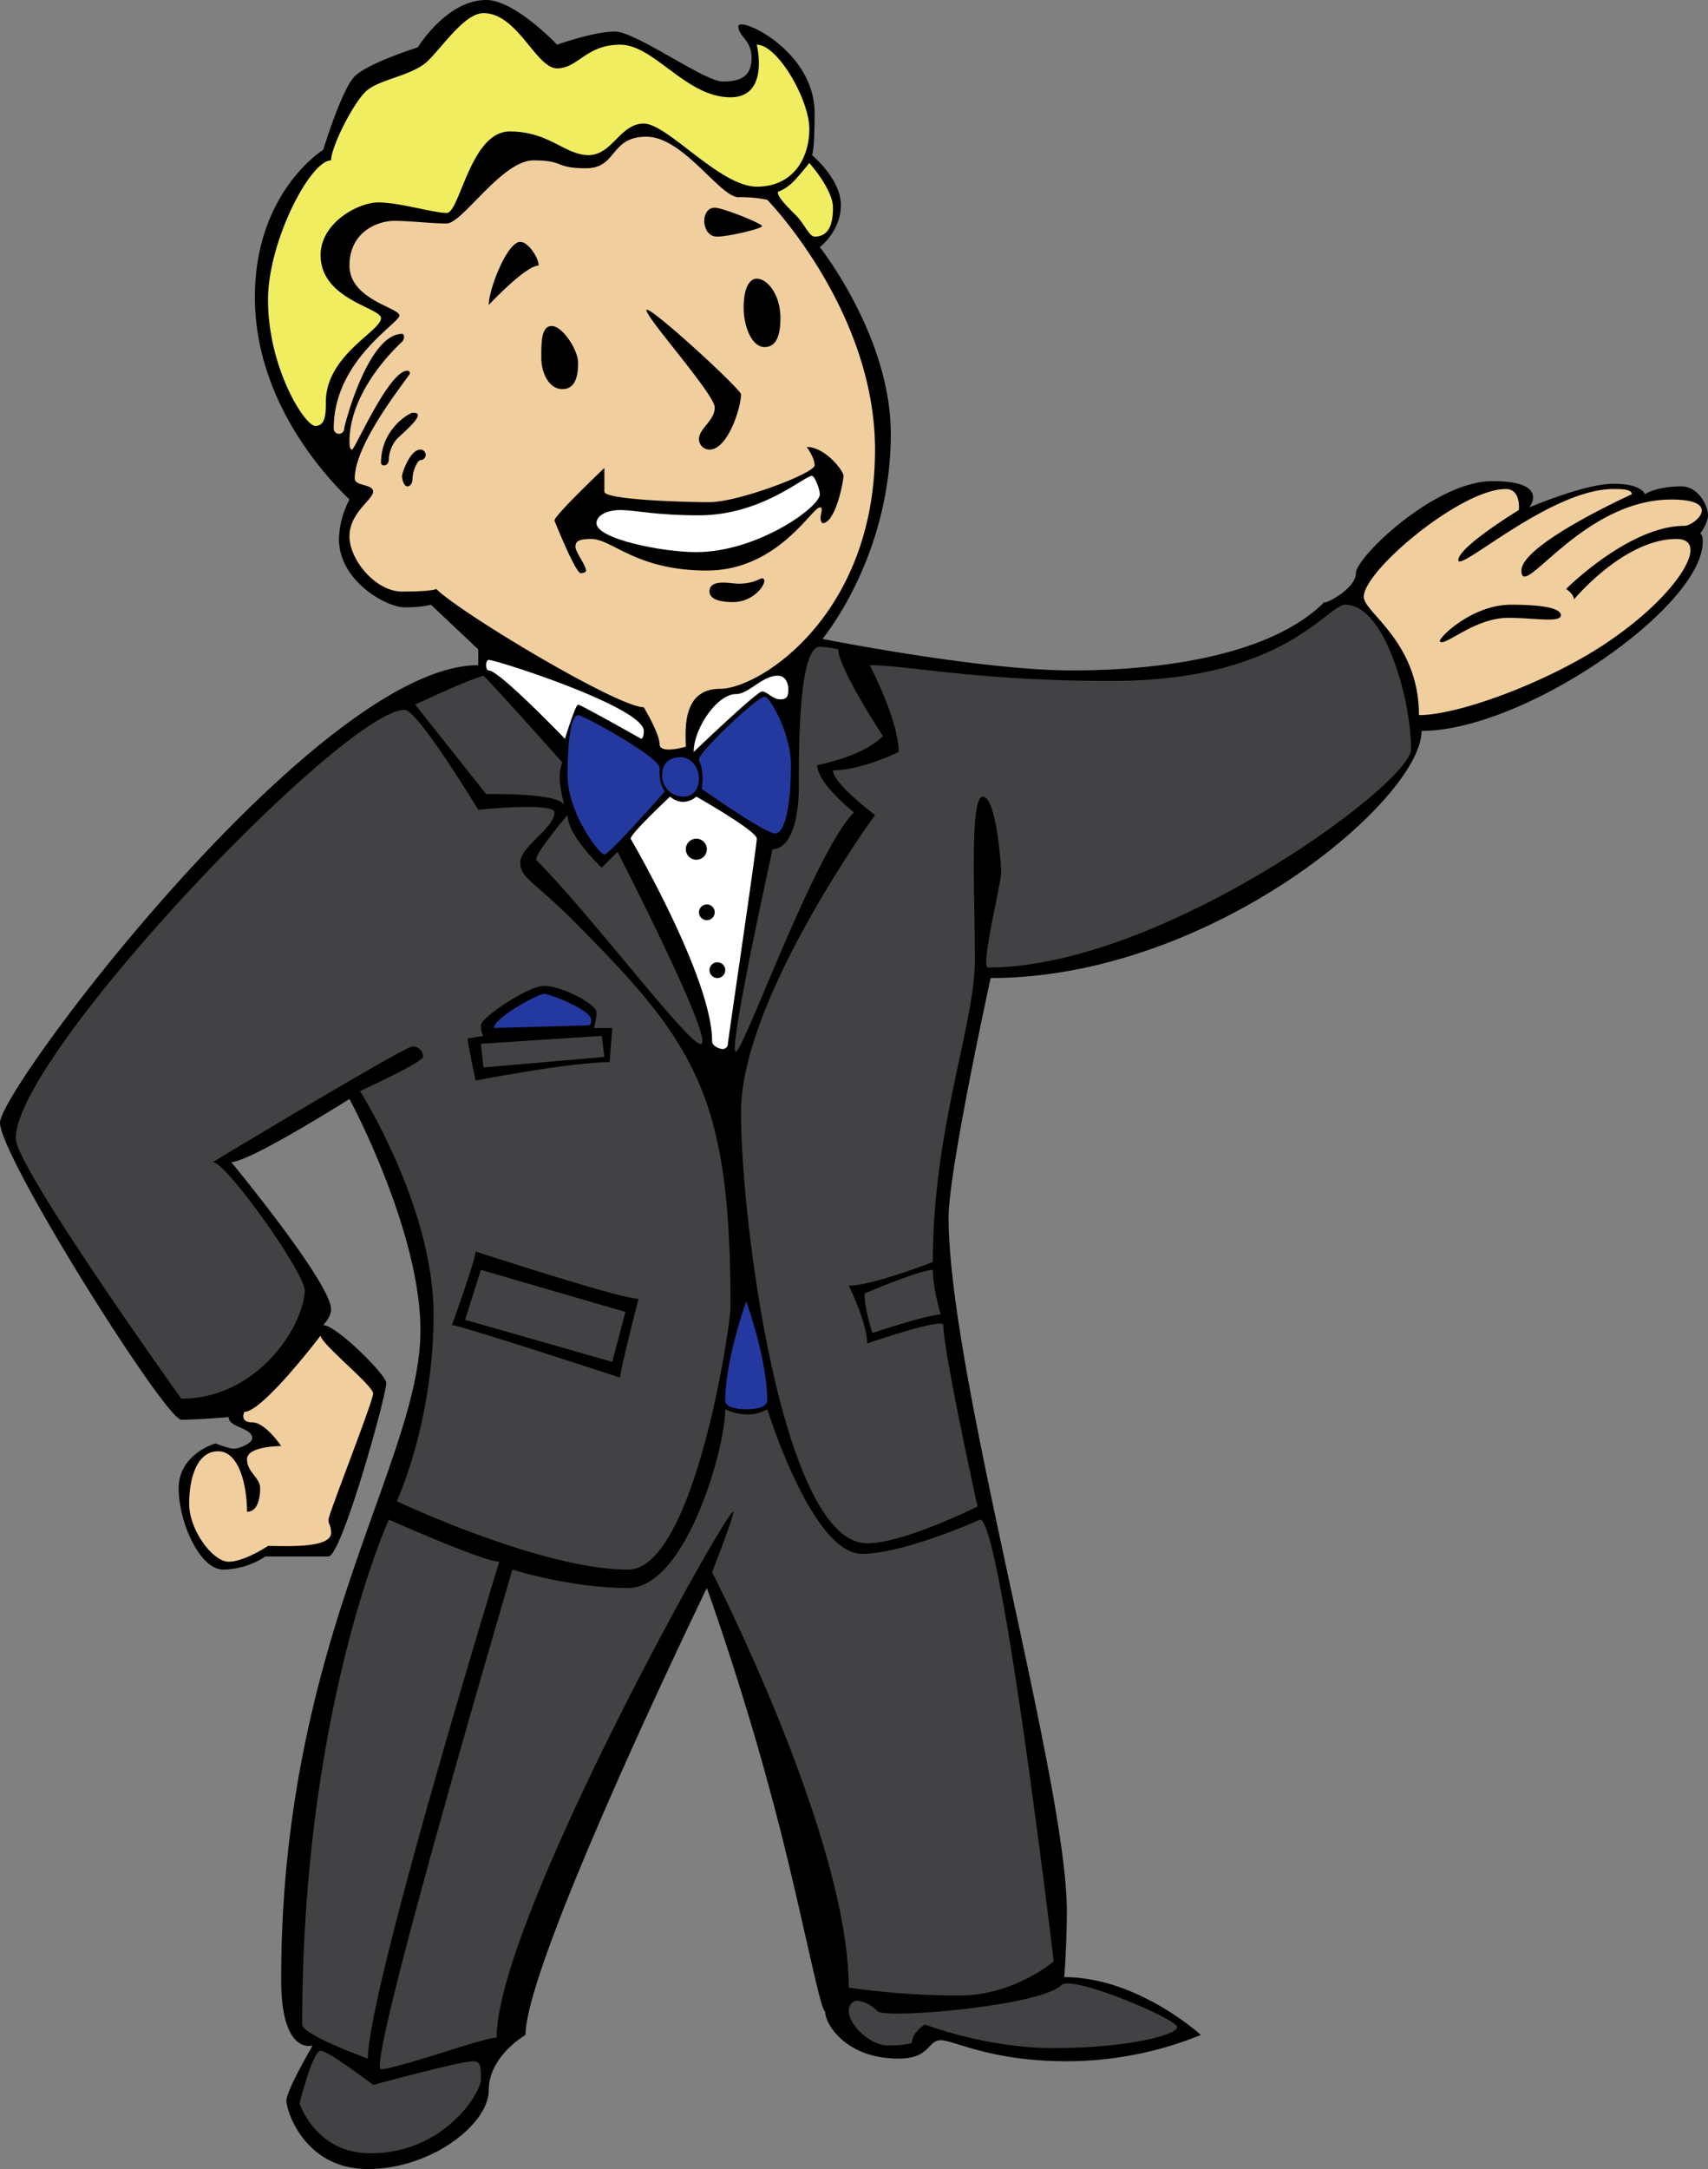 <?xml version="1.0" encoding="UTF-8" ?>
<!DOCTYPE svg PUBLIC "-//W3C//DTD SVG 1.1//EN" "http://www.w3.org/Graphics/SVG/1.1/DTD/svg11.dtd">
<svg xmlns="http://www.w3.org/2000/svg" width="650" height="825" viewBox="0 0 650 825">
   <rect x="0" y="0" width="650" height="825" fill="#808080" stroke="none"/>
   <path d="M125,592H101a30,30,0,0,1-16,5c-9,0-17-18-17-31s14-17,14-17,5,2,7,2,7-2,7-4c0-4-9-4-9-8,0,0-12,1-18,1S0,440,0,427,121,253,182,253v-6l-18-17s-3,1-10,1-25-10-25-26a34,34,0,0,1,4-15c-4-4-36-34-36-77,0-40,26-56,26-56s7-23,12-28,24-11,24-11S170,0,185,0c11,0,27,17,27,17s14-5,22-5,34,19,41,19,11-2,11-9-5-8-5-12,29,9,29,33c0,15-1,16-1,16s11,9,11,19-8,16-8,16,27,34,27,71c0,47-26,78-26,78s60,12,95,12,76-6,96-26c0,1,12-5,12-11s30-35,52-35,14,10,14,10,21-9,32-9,12,4,12,4,4-3,14-3c6,0,10,7,10,11,0,3-3,7-3,7s1,0,1,3c0,25-68,72-107,72,0,26-80,94-164,94,0,0-16,73-16,91,0,60,45,214,45,264,0,13-1,25-1,25,28,0,52,22,52,22a136,136,0,0,1-51,10c-29,0-43-8-48-8s-4,7-16,7c-20,0-28-13-28-18-2,0-10-44-21-84-11-41-24-77-24-77s-69,142-69,170c0,0-14,8-14,21s-22,30-46,30-31-22-31-26,10-21,10-21-12,4-12-25c0-129,53-197,53-247,0-38-27-88-27-88s-38,24-45,24c0,0,38,46,38,56,0,3-3,6-3,6,5,0,24,19,24,22C147,531,130,592,125,592Z"/>
  <g fill="#424244">
    <path d="M122 780c3 0 20 13 20 13s33-9 38-9c3 0 3 2 3 7s-14 28-42 28c-21 0-27-19-27-19s5-20 8-20zm282-25c4-4 44 13 44 16s-19 8-47 8c-26 0-49-9-49-9s-5 3-5 7c0 0-2 1-9 1s-15-8-15-13c0-3 2-4 3-4 2 0 5 1 8 4s62-2 70-10z"/>
    <path d="M323 756a301 301 0 0 0 42 3c21 0 36-13 36-13s-20-168-28-168c0 0-29 13-45 13-19 0-36-55-36-55a15 15 0 0 1-8 2 21 21 0 0 1-8-2c0 15-15 68-37 68s-44-7-44-7-56 190-50 190 39-12 44-12c0-44 87-200 90-200 1 0-8 23-8 23s52 101 52 158zm-208 14c0 4 25 13 25 13 0-26 50-189 50-189-6 0-42-16-42-16s-33 72-33 192z"/>
    <path d="M239 597c25 0 39-92 39-100 0-80-13-100-60-147-15-15-20-16-20-22s13-13 13-19c0-4-29-1-29-1s-23-38-28-38C131 270 6 401 6 433c0 11 63 99 63 99 28 0 46-26 47-41 0-7-30-49-35-49 0 0 73-44 76-44a4 4 0 0 1 4 4c0 2-24 13-24 13s28 44 28 85-14 71-14 71 55 26 88 26zm91-10c14 0 42-14 42-14s-13-59-13-69c0-3-29 7-29 7 0-8-7-22-7-22 9 0 32-9 32-9 0-51 16-90 16-115s-2-62 3-62 7 25 7 29-8 36-5 36c66 0 161-70 161-83 0-19-10-55-25-55-7 0-23 29-89 29-51 0-78-6-92-6 0 0 11 21 11 33 0 0-14 7-25 7 0 5 16 17 16 17s-51 70-51 113 16 164 48 164z"/>
    <path d="M329 492s21-9 26-9c0 7 3 17 3 17-5 0-26 7-26 7s-3-9-3-15zM216 310c0 8 13 20 13 20l6-6s36 70 32 73c-3 3-42-49-63-70 0-3 12-17 12-17zm64 90c3 0 30-76 45-91 0 0-14-11-14-18 0 0 17-3 25-11 0 0-17-26-17-33a36 36 0 0 0-7-1c-8 0-8 38-8 53s-4 24-10 24c0 0-17 77-14 77zm-95-98c8 0 30 0 30 5 0 0-2-7-2-11a15 15 0 0 1 1-6s-24-27-30-33c-7 2-26 11-26 11l27 34"/>
  </g>
  <path fill="#f1ce9e" d="M122 508c0 3 20 19 20 22s-17 46-17 48 1 2 1 5c0 6-17 5-24 5 0 0-9 6-15 6s-15-12-15-22 3-20 11-20 11 13 11 23c4 0 5-5 5-9s-5-6-5-11 13-5 13-5-6-9-11-9-3-4-3-4c7 0 29-29 29-29zm418-236c16 0 53-14 75-30 24-17 36-37 23-37-20 0-39 23-39 23 0-2-3-4-3-4s24-24 45-24c4 0 15-10-5-10-34 0-57 39-57 27 0-10 42-29 42-29 0-2-4-2-7-2-24 0-59 32-59 27s23-19 23-19 1-8-5-8c-17 0-54 31-54 41 0 6 21 17 21 45zM333 171c0-53-41-95-41-95a50 50 0 0 0-11-1c-7 0-21-23-35-23s-11 12-23 12-8-3-20-3-27 24-33 24-14-1-20-1-17 4-17 17 19 16 19 19-25 17-25 43a2 2 0 0 0 4 0c0-1 9-36 22-36 1 0 1 2 0 3s-20 18-20 38c0 1 0 3 1 3s14-30 21-30a1 1 0 0 1 1 1c0 1-21 26-21 40 0 3 7 2 7 5s-9 8-9 17 10 21 20 21c12 0 13-1 13-1 9 9 69 45 79 45 0 0 6 10 6 14s10 1 10 1c0-5-2-22 13-22s59-28 59-91z"/>
  <path fill="#fff" d="M260 305a8 8 0 0 0 5-2s23 13 23 16-11 77-11 78a2 2 0 0 1-2 2c-1 0-4-1-4-3 0-24-31-77-31-77 0-2 15-16 15-16a8 8 0 0 0 5 2zm-74-54c3 0 59 18 59 27 0 3-1 3-1 3s-23-13-24-13-5 13-5 13-25-26-29-26c0 0-1 0-1-2s1-2 1-2zm110 6c3 0 4 3 4 5s0 4-3 4-5-3-7-3-26 23-26 23c0-9 9-22 16-22 5 0 10-7 16-7z"/>
  <path d="M594 234c0 3-10 1-20 1-13 0-24 11-26 9-1-1 12-14 27-14s19 2 19 4zM210 124c4 0 10 9 10 14s-1 10-6 10-8-6-8-12 0-12 4-12zm-64 53c2 0 2-2 2-3a13 13 0 0 1 3-7c2-2 8-7 8-9 0-1-1-1-2-1s-12 6-12 19a1 1 0 0 0 1 1zm14-6a2 2 0 0 1 0 4c-1 0-3 4-3 7 0 2-1 3-2 3s-2-2-2-4c0-1 3-10 7-10zm38-79c3 0 7 6 7 9-5 0-19 15-19 15 0-6 7-24 12-24zm74-13c3 0 18 6 18 7s-13 4-17 4-5-4-5-6 1-5 4-5zm10 71c0 5-5 21-12 21a4 4 0 0 1-4-4c0-4 6-7 6-12s-26-34-26-37 36 30 36 32zm6-44c4 0 9 6 9 15s-3 11-6 11c-5 0-8-8-8-15s2-11 5-11zm-7 116c6 0 8-2 9-2 3 0-2 9-11 9-7 0-9-2-9-4 0-5 8-3 11-3zM181 476s55 18 62 18c0 0-7 27-7 30 0 0-61-20-64-20 0 0 9-25 9-28zm26-101c7 0 20 7 20 10a22 22 0 0 1-1 6h7l-1 13c-15 0-51 7-51 7s-3-14-3-16l6-1s-1-1-1-4 18-15 24-15z"/>
  <circle cx="273" cy="369" r="3"/>
  <circle cx="269" cy="347" r="3"/>
  <path d="M269 323a4 4 0 1 1-4-4 4 4 0 0 1 4 4zm-58-125c0-2 19-20 19-20v9c0 3 29 4 40 4s40-11 40-14-3-7-3-7c7 0 14 9 14 11s-3 18-8 18c-2-2 1-6-1-6-3 0-16 24-43 24s-36-12-44-12c-5 0-6 1-6 3s4 7 4 9c0 1-2 1-2 1-2 0-10-20-10-20z"/>
  <path fill="#fff" d="M265 210c-13 0-38-5-38-11 0-3 4-5 9-5 6 0 13 2 30 2 24 0 40-15 43-15 1 0 3 5 3 7 0 5-24 22-47 22z"/>
  <path fill="#424244" d="M183 483l55 16-5 19-56-16 6-19m46-89l1 8-46 4-1-9 46-3"/>
  <g fill="#24399f">
    <path d="M284 495s-8 22-8 38c0 0 0 3 8 3s8-3 8-3c0-16-8-38-8-38zm-64-223c2 0 31 16 31 20s0 6 2 9c0 0-21 24-23 24s-14-16-14-30c0-17 2-23 4-23zm81 19c0-12-8-26-10-26-3 0-26 22-25 24a19 19 0 0 1 1 11s24 17 28 17 6-12 6-26z"/>
    <path d="M259 288c4 0 7 4 7 8s-2 7-6 7a8 8 0 0 1-8-8c0-5 3-7 7-7zm-52 90c2 0 18 6 18 10 0 2-1 2-1 2l-36 1c0-4 17-13 19-13z"/>
  </g>
  <path fill="#f0ed61" d="M120 162c4 0 4-5 4-9 0-18 21-27 21-32 0-4-23-7-23-24 0-12 14-20 22-20s21 4 26 4 9-31 24-31 21 9 30 9 12-12 21-12 29 24 43 24 20-11 20-22-12-32-20-32c0 0 5 20-10 20-17 0-29-20-42-20s-16 9-24 9-15-21-28-21c-7 0-15 12-21 18s-19 7-24 12-13 21-13 26c-8 0-24 31-24 53 0 26 14 48 18 48zm197-83c0-7-9-17-9-17s-4 5-6 7a17 17 0 0 1-6 4c0 2 3 5 7 9 3 3 5 8 7 8 5 0 7-4 7-11z"/>
</svg>
